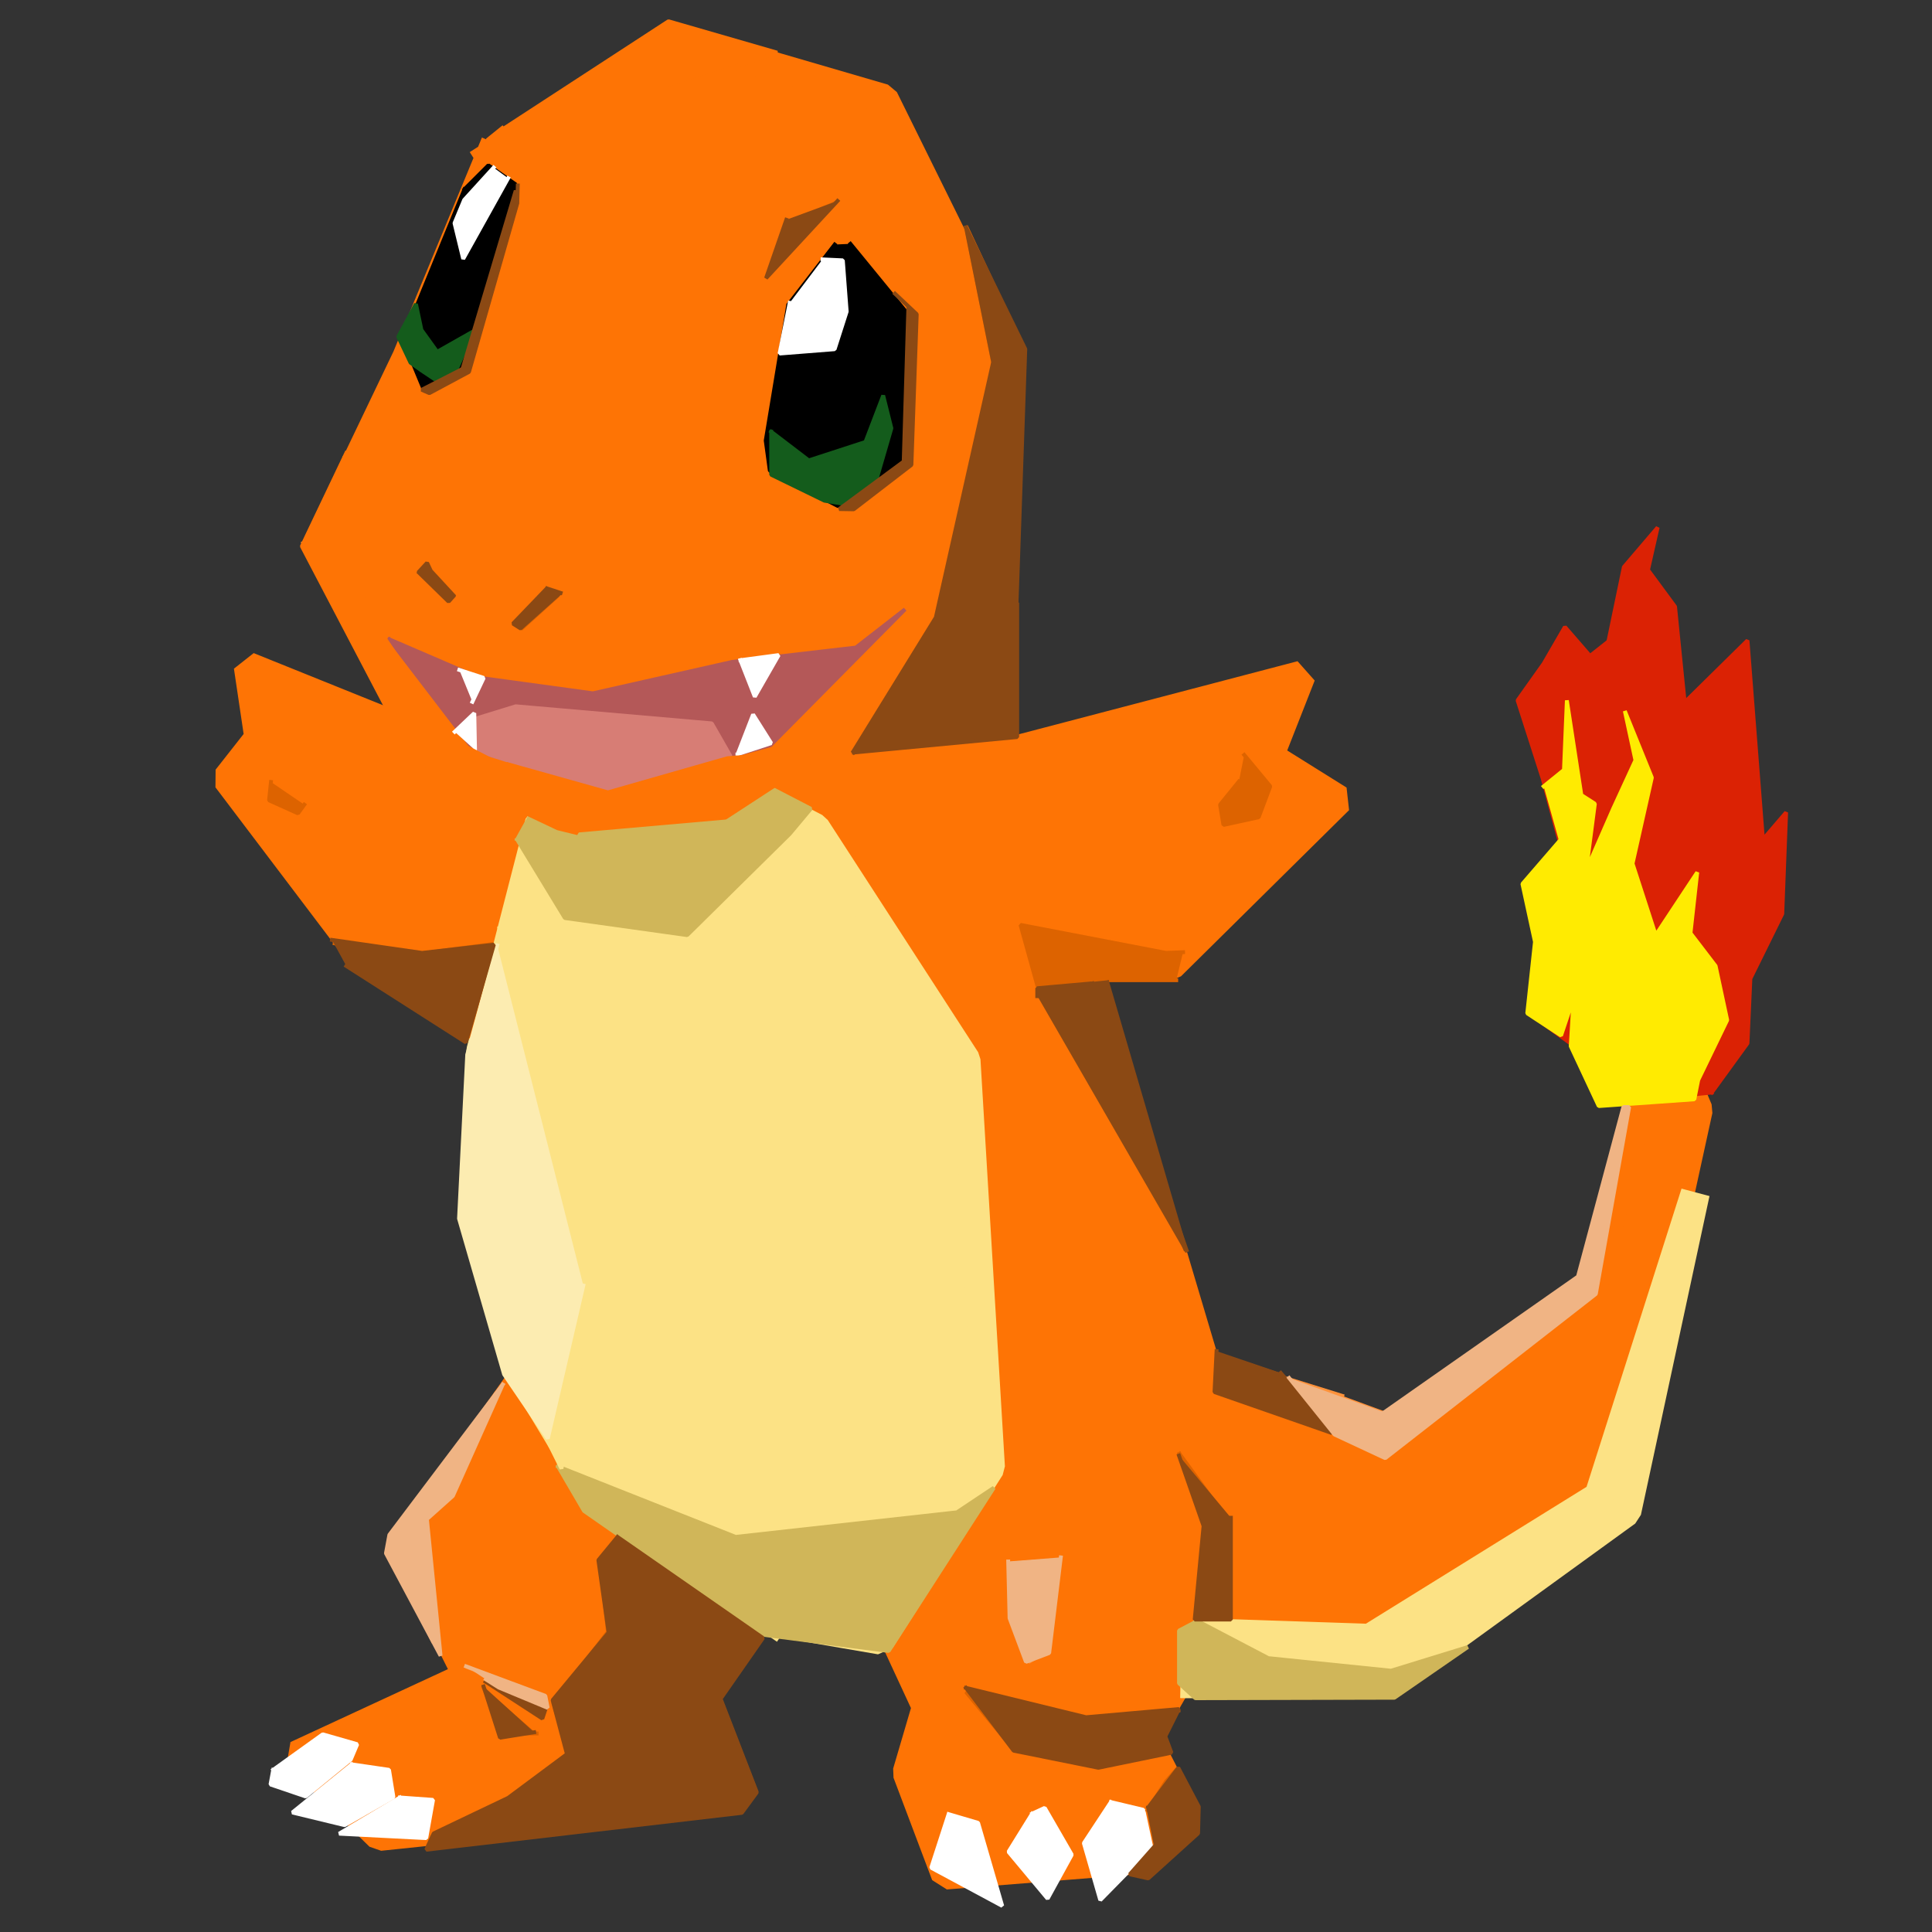 <?xml version="1.0" standalone="no"?>
<!DOCTYPE svg PUBLIC "-//W3C//DTD SVG 20010904//EN" "http://www.w3.org/TR/2001/REC-SVG-20010904/DTD/svg10.dtd">
<!-- Created using Krita: https://krita.org -->
<svg xmlns="http://www.w3.org/2000/svg" 
    xmlns:xlink="http://www.w3.org/1999/xlink"
    xmlns:krita="http://krita.org/namespaces/svg/krita"
    xmlns:sodipodi="http://sodipodi.sourceforge.net/DTD/sodipodi-0.dtd"
    width="480pt"
    height="480pt"
    viewBox="0 0 480 480">
<rect x="0" y="0" width="480" height="480" fill="#333333" stroke="none"/>
<defs/>
<path id="shape0" transform="translate(56.4, 9.36)" fill="#fe7405" fill-rule="evenodd" stroke="#fe7405" stroke-width="7.2" stroke-linecap="square" stroke-linejoin="bevel" d="M65.28 29.52L111.36 0L163.2 15.12L193.44 76.32L192.72 177.84L266.88 158.4L258.96 178.56L276.24 189.36L234.48 230.64L213.6 230.64L243.12 329.76L288.48 345.6L339.6 309.6L356.16 244.08L365.52 266.4L343.92 365.04L287.76 406.08L238.08 405.36L228.24 422.4L238.32 442.08L226.8 452.64L178.56 456.48L168.96 431.04L173.76 414.72L164.64 395.04L133.92 389.76L118.08 411.84L127.68 437.52L37.92 446.88L17.28 426.72L59.76 407.04L43.68 374.88L75.6 329.76L66 286.32L66.72 248.88L32.16 226.56L0 184.08L7.92 174L5.28 156.24L51.12 174.72L32.64 143.52L22.56 125.52L44.64 79.44L65.28 29.52" sodipodi:nodetypes="cccccccccccccccccccccccccccccccccccccccccccc"/><path id="shape1" transform="translate(296.88, 296.4)" fill="#fce285" fill-rule="evenodd" stroke="#fce285" stroke-width="7.2" stroke-linecap="square" stroke-linejoin="bevel" d="M0 121.92L48 122.16L107.28 79.2L124.32 0L100.32 75.36L43.44 110.64L0.24 109.2L0 121.92" sodipodi:nodetypes="cccccccc"/><path id="shape2" transform="translate(118.879, 187.016)" fill="#fce285" fill-rule="evenodd" stroke="#fce285" stroke-width="7.2" stroke-linecap="square" stroke-linejoin="bevel" d="M73.228 215.866L29.783 185.997L9.079 151.717L0 110.309L0.594 73.992L15.189 17.31L47.772 0L83.75 18.668L121.121 76.368L127.194 177.512L99.872 220.448L73.228 215.866" sodipodi:nodetypes="cccccccccccc"/><path id="shape3" transform="translate(84.259, 446.58)" fill="#ffffff" fill-rule="evenodd" stroke="#ffffff" stroke-width="0.96" stroke-linecap="square" stroke-linejoin="bevel" d="M15.104 0L0 8.994L21.637 10.098L23.334 0.594L15.104 0" sodipodi:nodetypes="ccccc"/><path id="shape4" transform="translate(72.634, 438.35)" fill="#ffffff" fill-rule="evenodd" stroke="#ffffff" stroke-width="0.96" stroke-linecap="square" stroke-linejoin="bevel" d="M14.764 0L24.013 1.358L25.116 8.146L12.982 15.104L0 11.964L14.764 0" sodipodi:nodetypes="cccccc"/><path id="shape5" transform="translate(67.203, 430.883)" fill="#ffffff" fill-rule="evenodd" stroke="#ffffff" stroke-width="0.96" stroke-linecap="square" stroke-linejoin="bevel" d="M0.679 8.825L12.982 0L21.553 2.461L19.94 6.279L8.74 15.443L0 12.473L0.679 8.825" sodipodi:nodetypes="ccccccc"/><path id="shape6" transform="translate(231.36, 450.72)" fill="#ffffff" fill-rule="evenodd" stroke="#ffffff" stroke-width="0.96" stroke-linecap="square" stroke-linejoin="bevel" d="M4.32 0L0 13.32L17.64 22.8L11.64 2.16L4.32 0" sodipodi:nodetypes="ccccc"/><path id="shape7" transform="translate(250.56, 449.16)" fill="#ffffff" fill-rule="evenodd" stroke="#ffffff" stroke-width="0.96" stroke-linecap="square" stroke-linejoin="bevel" d="M5.88 1.44L0 10.92L9.72 22.56L15.72 11.64L9 0L5.88 1.44" sodipodi:nodetypes="cccccc"/><path id="shape8" transform="translate(269.28, 447.72)" fill="#ffffff" fill-rule="evenodd" stroke="#ffffff" stroke-width="0.96" stroke-linecap="square" stroke-linejoin="bevel" d="M6.72 0L14.76 1.92L16.8 11.4L4.08 24.36L0 10.2L6.72 0" sodipodi:nodetypes="cccccc"/><path id="shape9" transform="translate(138.65, 364.358)" fill="#d0b659" fill-rule="evenodd" stroke="#d0b659" stroke-width="0.96" stroke-linecap="square" stroke-linejoin="bevel" d="M0 0L44.123 17.48L99.108 11.37L108.272 5.261L82.138 45.821L50.572 41.748L6.449 11.031L0 0" sodipodi:nodetypes="cccccccc"/><path id="shape10" transform="translate(292.92, 402.72)" fill="#d0b659" fill-rule="evenodd" stroke="#d0b659" stroke-width="0.96" stroke-linecap="square" stroke-linejoin="bevel" d="M4.56 0L22.2 9.24L52.68 12.36L71.76 6.48L53.52 19.08L4.08 19.2L0 15.48L0 2.4L4.56 0" sodipodi:nodetypes="ccccccccc"/><path id="shape11" transform="translate(128.467, 183.791)" fill="#d0b659" fill-rule="evenodd" stroke="#d0b659" stroke-width="0.96" stroke-linecap="square" stroke-linejoin="bevel" d="M0 24.777L11.879 44.293L42.257 48.536L67.713 23.419L72.973 17.14L39.881 0L35.638 0.17L3.394 18.668L0 24.777" sodipodi:nodetypes="ccccccccc"/><path id="shape12" transform="translate(106.236, 382.177)" fill="#dd6300" fill-rule="evenodd" stroke="#dd6300" stroke-width="0.96" stroke-linecap="square" stroke-linejoin="bevel" d="M82.986 24.777L47.348 0L42.935 6.279L44.802 23.25L31.226 40.899L35.299 54.306L19.516 65.506L1.188 73.992L0 76.537L77.725 67.882L81.628 62.961L72.464 39.372L82.986 24.777" sodipodi:nodetypes="ccccccccccccc"/><path id="shape13" transform="translate(240, 420.361)" fill="#dd6300" fill-rule="evenodd" stroke="#dd6300" stroke-width="0.96" stroke-linecap="square" stroke-linejoin="bevel" d="M52.742 4.582L29.832 7.297L0 0L11.674 14.086L32.887 17.819L50.197 14.425L49.009 11.201" sodipodi:nodetypes="ccccccc"/><path id="shape14" transform="translate(281.711, 439.538)" fill="#dd6300" fill-rule="evenodd" stroke="#dd6300" stroke-width="0.96" stroke-linecap="square" stroke-linejoin="bevel" d="M3.394 10.182L7.976 3.055L10.691 0L15.443 9.843L15.274 15.104L2.885 26.644L0 25.626L5.431 19.686" sodipodi:nodetypes="cccccccc"/><path id="shape15" transform="translate(120.6, 417.84)" fill="#dd6300" fill-rule="evenodd" stroke="#dd6300" stroke-width="0.96" stroke-linecap="square" stroke-linejoin="bevel" d="M0 0L14.64 6.48L13.92 8.52" sodipodi:nodetypes="ccc"/><path id="shape16" transform="translate(120.12, 419.28)" fill="#dd6300" fill-rule="evenodd" stroke="#dd6300" stroke-width="0.96" stroke-linecap="square" stroke-linejoin="bevel" d="M0 0L4.8 11.4L13.2 11.4" sodipodi:nodetypes="ccc"/><path id="shape17" transform="translate(293.04, 361.2)" fill="#dd6300" fill-rule="evenodd" stroke="#dd6300" stroke-width="0.96" stroke-linecap="square" stroke-linejoin="bevel" d="M0 0L12.24 16.8L12.24 40.8L4.56 40.8L6.96 18L0 0" sodipodi:nodetypes="cccccc"/><path id="shape18" transform="translate(83.156, 234.363)" fill="#dd6300" fill-rule="evenodd" stroke="#dd6300" stroke-width="0.96" stroke-linecap="square" stroke-linejoin="bevel" d="M0 0L20.025 2.715L39.372 0.17L33.262 23.419L2.715 3.903" sodipodi:nodetypes="ccccc"/><path id="shape19" transform="translate(253.54, 229.781)" fill="#dd6300" fill-rule="evenodd" stroke="#dd6300" stroke-width="0.96" stroke-linecap="square" stroke-linejoin="bevel" d="M38.693 13.746L21.553 13.746L4.243 15.274L0 0L36.147 6.958L40.39 6.788" sodipodi:nodetypes="cccccc"/><path id="shape20" transform="translate(303.12, 187.56)" fill="#dd6300" fill-rule="evenodd" stroke="#dd6300" stroke-width="0.96" stroke-linecap="square" stroke-linejoin="bevel" d="M6 0L12.48 7.8L9.6 15.48L0.84 17.4L0 12.36L4.68 6.6" sodipodi:nodetypes="cccccc"/><path id="shape21" transform="translate(66.84, 194.28)" fill="#dd6300" fill-rule="evenodd" stroke="#dd6300" stroke-width="0.96" stroke-linecap="square" stroke-linejoin="bevel" d="M0.48 0L0 4.56L7.2 7.8L8.76 5.64" sodipodi:nodetypes="cccc"/><path id="shape22" transform="translate(96.902, 346.539)" fill="#ff923a" fill-rule="evenodd" stroke="#ff923a" stroke-width="0.96" stroke-linecap="square" stroke-linejoin="bevel" d="M26.135 0L15.104 24.438L0.17 39.711L0 36.317" sodipodi:nodetypes="cccc"/><path id="shape23" transform="translate(96.732, 378.274)" fill="#ff923a" fill-rule="evenodd" stroke="#ff923a" stroke-width="0.96" stroke-linecap="square" stroke-linejoin="bevel" d="M8.825 0L11.031 29.868L0 7.637" sodipodi:nodetypes="ccc"/><path id="shape24" transform="translate(116.28, 414.24)" fill="#ff923a" fill-rule="evenodd" stroke="#ff923a" stroke-width="0.96" stroke-linecap="square" stroke-linejoin="bevel" d="M0 0L18.84 7.68L18.96 9.6" sodipodi:nodetypes="ccc"/><path id="shape25" transform="translate(251.164, 387.608)" fill="#ff923a" fill-rule="evenodd" stroke="#ff923a" stroke-width="0.96" stroke-linecap="square" stroke-linejoin="bevel" d="M5.77 6.788L0.509 14.595L4.412 25.286L8.485 22.741L11.37 0L0 0.849L0.849 14.086" sodipodi:nodetypes="ccccccc"/><path id="shape26" transform="translate(331.096, 265.759)" fill="#ff923a" fill-rule="evenodd" stroke="#ff923a" stroke-width="0.96" stroke-linecap="square" stroke-linejoin="bevel" d="M1.697 81.289L13.237 85.532L61.773 51.081L74.671 0L64.997 55.494L12.728 95.714L0 89.265" sodipodi:nodetypes="ccccccc"/><path id="shape27" transform="translate(315, 341.04)" fill="#ff923a" fill-rule="evenodd" stroke="#ff923a" stroke-width="0.96" stroke-linecap="square" stroke-linejoin="bevel" d="M16.2 14.16L0 0L18.48 5.76" sodipodi:nodetypes="ccc"/><path id="shape28" transform="translate(377.04, 131.04)" fill="#db2204" fill-rule="evenodd" stroke="#db2204" stroke-width="0.96" stroke-linecap="square" stroke-linejoin="bevel" d="M48.24 140.4L57.12 128.16L57.84 112.08L65.76 96L66.72 70.8L60.96 77.52L57.12 28.08L41.52 43.44L39.12 19.68L32.4 10.56L34.8 0L26.4 9.84L22.56 28.32L18 31.92L11.76 24.72L6.48 33.84L0 42.96L6.24 62.4L10.56 78.48L2.64 88.32L5.28 102.24L2.88 120.72L13.44 128.4L20.16 143.28L48.24 140.4" sodipodi:nodetypes="ccccccccccccccccccccccccc"/><path id="shape29" transform="translate(378.24, 174)" fill="#ffeb01" fill-rule="evenodd" stroke="#ffeb01" stroke-width="0.96" stroke-linecap="square" stroke-linejoin="bevel" d="M5.28 21.36L10.32 17.28L11.04 0L14.64 23.52L18 25.68L15.84 42.24L22.56 26.88L28.08 14.88L25.44 2.64L32.16 19.2L27.36 40.56L33.12 58.32L43.44 42.72L41.76 57.84L48 66L50.88 79.44L43.68 94.32L42.72 99.12L18.96 100.8L12 85.92L12.72 73.92L9.6 83.28L1.2 77.76L3.12 60L0 45.6L9.12 35.04" sodipodi:nodetypes="cccccccccccccccccccccccccc"/><path id="shape30" transform="translate(302.16, 336.48)" fill="#dd6300" fill-rule="evenodd" stroke="#dd6300" stroke-width="0.96" stroke-linecap="square" stroke-linejoin="bevel" d="M0.36 0L15.84 5.16L28.32 18.96L0 8.4L0.36 0" sodipodi:nodetypes="ccccc"/><path id="shape31" transform="translate(190.24, 60.585)" fill="#000000" fill-rule="evenodd" stroke="#000000" stroke-width="0.96" stroke-linecap="square" stroke-linejoin="bevel" d="M17.14 0.17L5.6 15.104L0 48.875L1.018 56.342L17.989 65.167L33.602 53.627L34.79 16.801L21.044 0" sodipodi:nodetypes="cccccccc"/><path id="shape32" transform="translate(100.126, 41.069)" fill="#000000" fill-rule="evenodd" stroke="#000000" stroke-width="0.96" stroke-linecap="square" stroke-linejoin="bevel" d="M15.274 5.94L21.213 0L28.001 4.752L14.764 49.554L4.921 55.154L0 43.275L15.274 5.94" sodipodi:nodetypes="ccccccc"/><path id="shape33" transform="translate(191.598, 98.26)" fill="#145c1c" fill-rule="evenodd" stroke="#145c1c" stroke-width="0.96" stroke-linecap="square" stroke-linejoin="bevel" d="M0 8.994L9.334 16.122L23.419 11.54L27.832 0L29.868 8.146L25.965 21.553L18.328 26.983L13.237 26.135L0 19.686L0 8.994" sodipodi:nodetypes="cccccccccc"/><path id="shape34" transform="translate(98.938, 75.519)" fill="#145c1c" fill-rule="evenodd" stroke="#145c1c" stroke-width="0.96" stroke-linecap="square" stroke-linejoin="bevel" d="M5.77 6.449L9.673 11.879L18.668 6.788L14.255 16.801L9.504 19.007L5.94 16.631L3.055 14.595L0 8.146L4.412 0L5.77 6.449" sodipodi:nodetypes="cccccccccc"/><path id="shape35" transform="translate(193.68, 64.44)" fill="#ffffff" fill-rule="evenodd" stroke="#ffffff" stroke-width="0.96" stroke-linecap="square" stroke-linejoin="bevel" d="M10.68 0L15.72 0.24L16.68 12.96L13.68 22.32L0 23.4L2.52 10.8" sodipodi:nodetypes="cccccc"/><path id="shape36" transform="translate(112.92, 41.64)" fill="#ffffff" fill-rule="evenodd" stroke="#ffffff" stroke-width="0.96" stroke-linecap="square" stroke-linejoin="bevel" d="M9.72 0L2.4 8.04L0 13.8L2.16 22.68L13.32 2.64" sodipodi:nodetypes="ccccc"/><path id="shape37" transform="translate(96.732, 151.377)" fill="#b45858" fill-rule="evenodd" stroke="#b45858" stroke-width="0.96" stroke-linecap="square" stroke-linejoin="bevel" d="M0 7.467L22.062 16.971L50.572 20.874L85.192 13.067L115.909 9.504L128.128 0L94.696 33.771L54.475 44.802L21.044 34.959L0 7.467" sodipodi:nodetypes="cccccccccc"/><path id="shape38" transform="translate(113.703, 175.476)" fill="#d77d75" fill-rule="evenodd" stroke="#d77d75" stroke-width="0.96" stroke-linecap="square" stroke-linejoin="bevel" d="M5.261 11.201L37.335 21.298L67.797 12.389L63.13 4.243L14.425 0L2.291 3.734L0 6.364" sodipodi:nodetypes="ccccccc"/><path id="shape39" transform="translate(183.961, 162.748)" fill="#ffffff" fill-rule="evenodd" stroke="#ffffff" stroke-width="0.96" stroke-linecap="square" stroke-linejoin="bevel" d="M0 1.273L3.564 10.352L9.504 0L0 1.273" sodipodi:nodetypes="cccc"/><path id="shape40" transform="translate(183.282, 177.512)" fill="#ffffff" fill-rule="evenodd" stroke="#ffffff" stroke-width="0.96" stroke-linecap="square" stroke-linejoin="bevel" d="M0 9.843L3.818 0L8.316 7.128L0 9.843" sodipodi:nodetypes="cccc"/><path id="shape41" transform="translate(114.12, 166.44)" fill="#ffffff" fill-rule="evenodd" stroke="#ffffff" stroke-width="0.96" stroke-linecap="square" stroke-linejoin="bevel" d="M0 0L6.06 1.98L3.24 7.92" sodipodi:nodetypes="ccc"/><path id="shape42" transform="translate(112.98, 177.18)" fill="#ffffff" fill-rule="evenodd" stroke="#ffffff" stroke-width="0.96" stroke-linecap="square" stroke-linejoin="bevel" d="M0 4.62L4.86 0L5.04 9.18" sodipodi:nodetypes="ccc"/><path id="shape43" transform="translate(106.32, 141.6)" fill="#dd6300" fill-rule="evenodd" stroke="#dd6300" stroke-width="0.96" stroke-linecap="square" stroke-linejoin="bevel" d="M0 0L2.64 4.08" sodipodi:nodetypes="cc"/><path id="shape44" transform="translate(131.28, 148.56)" fill="#dd6300" fill-rule="evenodd" stroke="#dd6300" stroke-width="0.96" stroke-linecap="square" stroke-linejoin="bevel" d="M5.04 0L0 4.32" sodipodi:nodetypes="cc"/><path id="shape45" transform="translate(190.68, 50.52)" fill="#dd6300" fill-rule="evenodd" stroke="#dd6300" stroke-width="0.96" stroke-linecap="square" stroke-linejoin="bevel" d="M16.68 0L5.4 4.8L0 17.88" sodipodi:nodetypes="ccc"/><path id="shape46" transform="translate(104.64, 140.52)" fill="#dd6300" fill-rule="evenodd" stroke="#dd6300" stroke-width="0.96" stroke-linecap="square" stroke-linejoin="bevel" d="M1.2 0L0 1.56L6.84 8.52L7.68 7.2" sodipodi:nodetypes="cccc"/><path id="shape47" transform="translate(127.8, 147.36)" fill="#dd6300" fill-rule="evenodd" stroke="#dd6300" stroke-width="0.96" stroke-linecap="square" stroke-linejoin="bevel" d="M8.04 0L0 7.56L1.68 8.88L10.56 0.84" sodipodi:nodetypes="cccc"/><path id="shape48" transform="translate(121.509, 186.337)" fill="#fe7405" fill-rule="evenodd" stroke="#fe7405" stroke-width="0.96" stroke-linecap="square" stroke-linejoin="bevel" d="M0 10.861L22.062 20.025L58.718 16.801L84.513 0L59.227 2.036L29.529 10.522L4.752 3.564" sodipodi:nodetypes="ccccccc"/><path id="shape49" transform="translate(75.349, 113.872)" fill="#ff923a" fill-rule="evenodd" stroke="#ff923a" stroke-width="0.96" stroke-linecap="square" stroke-linejoin="bevel" d="M10.182 0L5.6 26.474L36.147 71.955L58.379 86.38L61.094 90.114L27.492 74.161L0 21.044" sodipodi:nodetypes="ccccccc"/><path id="shape50" transform="translate(125.28, 6.24)" fill="#ff923a" fill-rule="evenodd" stroke="#ff923a" stroke-width="0.96" stroke-linecap="square" stroke-linejoin="bevel" d="M40.56 0L0 26.64L35.28 11.52L64.8 6.24" sodipodi:nodetypes="cccc"/><path id="shape51" transform="translate(217.2, 56.16)" fill="#dd6300" fill-rule="evenodd" stroke="#dd6300" stroke-width="0.96" stroke-linecap="square" stroke-linejoin="bevel" d="M0 125.04L35.04 89.76L36.72 29.76L22.8 0L29.76 35.04L16.56 95.28L0 125.04" sodipodi:nodetypes="ccccccc"/><path id="shape52" transform="translate(115.4, 230.63)" fill="#fce285" fill-rule="evenodd" stroke="#fce285" stroke-width="0.96" stroke-linecap="square" stroke-linejoin="bevel" d="M8.655 0L17.14 57.7L29.359 105.557L24.098 134.237L7.128 100.126L0 69.24" sodipodi:nodetypes="cccccc"/><path id="shape53" transform="translate(114.042, 234.873)" fill="#fcecb1" fill-rule="evenodd" stroke="#fcecb1" stroke-width="0.96" stroke-linecap="square" stroke-linejoin="bevel" d="M9.504 0L2.036 27.153L0 67.882L11.201 106.575L22.062 122.527L30.886 84.513" sodipodi:nodetypes="cccccc"/><path id="shape0" transform="translate(211.793, 56.512)" fill="#8b4914" fill-rule="evenodd" stroke="#8b4914" stroke-width="0.96" stroke-linecap="square" stroke-linejoin="bevel" d="M28.207 0L42.935 30.208L40.39 104.369L0 130.504L20.704 96.902L34.959 33.432L28.207 0" sodipodi:nodetypes="ccccccc"/><path id="shape1" transform="translate(212.16, 149.76)" fill="#8b4914" fill-rule="evenodd" stroke="#8b4914" stroke-width="0.96" stroke-linecap="square" stroke-linejoin="bevel" d="M0 37.2L40.56 33.36L40.56 0L0 37.2" sodipodi:nodetypes="cccc"/><path id="shape2" transform="translate(268.644, 244.037)" fill="#8b4914" fill-rule="evenodd" stroke="#8b4914" stroke-width="0.96" stroke-linecap="square" stroke-linejoin="bevel" d="M6.449 0L25.965 66.694L0 0.679L6.449 0" sodipodi:nodetypes="cccc"/><path id="shape3" transform="translate(258, 244.32)" fill="#8b4914" fill-rule="evenodd" stroke="#8b4914" stroke-width="0.96" stroke-linecap="square" stroke-linejoin="bevel" d="M0 2.64L36.96 66.72L13.44 0" sodipodi:nodetypes="ccc"/><path id="shape4" transform="translate(257.7, 244.32)" fill="#8b4914" fill-rule="evenodd" stroke="#8b4914" stroke-width="0.96" stroke-linecap="square" stroke-linejoin="bevel" d="M0 3.18L0 1.2L13.5 0L4.44 4.92" sodipodi:nodetypes="cccc"/><path id="shape5" transform="translate(301.737, 335.678)" fill="#8b4914" fill-rule="evenodd" stroke="#8b4914" stroke-width="0.96" stroke-linecap="square" stroke-linejoin="bevel" d="M0.509 0L0 10.182L29.189 20.365L16.461 5.431" sodipodi:nodetypes="cccc"/><path id="shape6" transform="translate(292.912, 361.643)" fill="#8b4914" fill-rule="evenodd" stroke="#8b4914" stroke-width="0.96" stroke-linecap="square" stroke-linejoin="bevel" d="M0 0L6.109 17.48L3.903 40.729L12.898 40.729L12.898 15.443" sodipodi:nodetypes="ccccc"/><path id="shape7" transform="translate(280.693, 439.198)" fill="#8b4914" fill-rule="evenodd" stroke="#8b4914" stroke-width="0.96" stroke-linecap="square" stroke-linejoin="bevel" d="M4.582 9.843L12.049 0L17.14 9.673L16.971 16.292L4.582 27.492L0 26.474L6.449 19.177L4.582 9.843" sodipodi:nodetypes="cccccccc"/><path id="shape8" transform="translate(240, 419.343)" fill="#8b4914" fill-rule="evenodd" stroke="#8b4914" stroke-width="0.96" stroke-linecap="square" stroke-linejoin="bevel" d="M0 0L11.843 15.613L32.887 19.856L51.045 16.122L49.518 12.049L52.912 5.261L29.832 7.297L0 0" sodipodi:nodetypes="cccccccc"/><path id="shape9" transform="translate(105.896, 381.838)" fill="#8b4914" fill-rule="evenodd" stroke="#8b4914" stroke-width="0.96" stroke-linecap="square" stroke-linejoin="bevel" d="M47.518 0L83.665 25.116L73.143 40.22L82.138 63.47L78.404 68.561L0 77.725L1.867 73.652L20.365 64.828L34.959 53.966L31.395 40.56L45.311 23.759L42.766 5.77L47.518 0" sodipodi:nodetypes="ccccccccccccc"/><path id="shape10" transform="translate(120.152, 419.003)" fill="#8b4914" fill-rule="evenodd" stroke="#8b4914" stroke-width="0.96" stroke-linecap="square" stroke-linejoin="bevel" d="M0 0L4.073 12.728L12.558 11.37" sodipodi:nodetypes="ccc"/><path id="shape11" transform="translate(120.661, 417.815)" fill="#8b4914" fill-rule="evenodd" stroke="#8b4914" stroke-width="0.96" stroke-linecap="square" stroke-linejoin="bevel" d="M0 0L14.086 9.164L14.934 6.619" sodipodi:nodetypes="ccc"/><path id="shape12" transform="translate(190.32, 49.92)" fill="#8b4914" fill-rule="evenodd" stroke="#8b4914" stroke-width="0.96" stroke-linecap="square" stroke-linejoin="bevel" d="M5.04 4.68L0 19.2L17.76 0" sodipodi:nodetypes="ccc"/><path id="shape13" transform="translate(127.449, 146.286)" fill="#8b4914" fill-rule="evenodd" stroke="#8b4914" stroke-width="0.96" stroke-linecap="square" stroke-linejoin="bevel" d="M8.316 0L0 8.655L1.867 9.843L11.37 1.358" sodipodi:nodetypes="cccc"/><path id="shape14" transform="translate(135.934, 146.201)" fill="#8b4914" fill-rule="evenodd" stroke="#8b4914" stroke-width="0.96" stroke-linecap="square" stroke-linejoin="bevel" d="M0 0L3.352 1.103" sodipodi:nodetypes="cc"/><path id="shape15" transform="translate(104.199, 139.837)" fill="#8b4914" fill-rule="evenodd" stroke="#8b4914" stroke-width="0.96" stroke-linecap="square" stroke-linejoin="bevel" d="M0 2.079L1.909 0L2.843 1.994L8.443 8.061" sodipodi:nodetypes="cccc"/><path id="shape16" transform="translate(104.114, 142.298)" fill="#8b4914" fill-rule="evenodd" stroke="#8b4914" stroke-width="0.96" stroke-linecap="square" stroke-linejoin="bevel" d="M8.485 5.897L7.34 7.17L0 0" sodipodi:nodetypes="ccc"/><path id="shape17" transform="translate(104.263, 141.683)" fill="#8b4914" fill-rule="evenodd" stroke="#8b4914" stroke-width="0.96" stroke-linecap="square" stroke-linejoin="bevel" d="M1.252 0L0 0.424L6.958 6.64L7.891 5.897" sodipodi:nodetypes="cccc"/><path id="shape18" transform="translate(208.5, 72.96)" fill="#8b4914" fill-rule="evenodd" stroke="#8b4914" stroke-width="0.96" stroke-linecap="square" stroke-linejoin="bevel" d="M13.86 0L19.26 5.1L17.94 42.54L3.6 53.58L0 53.52L16.02 41.7L17.16 3.9" sodipodi:nodetypes="ccccccc"/><path id="shape19" transform="translate(104.76, 46.08)" fill="#8b4914" fill-rule="evenodd" stroke="#8b4914" stroke-width="0.96" stroke-linecap="square" stroke-linejoin="bevel" d="M23.88 0L23.76 4.44L11.76 46.32L1.92 51.6L0 50.76L11.28 45" sodipodi:nodetypes="cccccc"/><path id="shape20" transform="translate(114.891, 47.348)" fill="#8b4914" fill-rule="evenodd" stroke="#8b4914" stroke-width="0.96" stroke-linecap="square" stroke-linejoin="bevel" d="M0 44.378L13.237 0L13.576 2.885L1.697 44.378" sodipodi:nodetypes="cccc"/><path id="shape21" transform="translate(82.477, 233.515)" fill="#8b4914" fill-rule="evenodd" stroke="#8b4914" stroke-width="0.96" stroke-linecap="square" stroke-linejoin="bevel" d="M0 0L22.401 3.224L40.22 1.188L33.262 25.456L3.564 6.485" sodipodi:nodetypes="ccccc"/><path id="shape22" transform="translate(320.28, 275.04)" fill="#f0b484" fill-rule="evenodd" stroke="#f0b484" stroke-width="0.96" stroke-linecap="square" stroke-linejoin="bevel" d="M0 67.32L11.28 81.36L23.88 87.24L76.2 46.44L84.48 0L83.04 0L71.76 42.12L23.64 75.84" sodipodi:nodetypes="cccccccc"/><path id="shape23" transform="translate(250.485, 386.929)" fill="#f0b484" fill-rule="evenodd" stroke="#f0b484" stroke-width="0.96" stroke-linecap="square" stroke-linejoin="bevel" d="M0 1.018L0.339 15.104L4.412 25.965L10.182 23.759L13.067 0" sodipodi:nodetypes="ccccc"/><path id="shape24" transform="translate(95.884, 343.993)" fill="#f0b484" fill-rule="evenodd" stroke="#f0b484" stroke-width="0.96" stroke-linecap="square" stroke-linejoin="bevel" d="M29.02 0L16.631 27.662L10.182 33.432L13.576 67.373L0 41.917L0.849 37.335L29.02 0" sodipodi:nodetypes="ccccccc"/><path id="shape25" transform="translate(115.8, 414)" fill="#f0b484" fill-rule="evenodd" stroke="#f0b484" stroke-width="0.96" stroke-linecap="square" stroke-linejoin="bevel" d="M0 0L19.68 7.32L20.28 10.32L8.16 5.28L4.92 3.24" sodipodi:nodetypes="ccccc"/><path id="shape26" transform="translate(123.6, 5.28)" fill="#fe7405" fill-rule="evenodd" stroke="#fe7405" stroke-width="0.96" stroke-linecap="square" stroke-linejoin="bevel" d="M0.48 27.36L42.48 0L69.48 7.8L11.4 27.12L0 30.12" sodipodi:nodetypes="ccccc"/><path id="shape27" transform="translate(121.08, 31.8)" fill="#fe7405" fill-rule="evenodd" stroke="#fe7405" stroke-width="0.96" stroke-linecap="square" stroke-linejoin="bevel" d="M3.72 0L0 3L1.32 3.96L5.76 0.24" sodipodi:nodetypes="cccc"/><path id="shape28" transform="translate(75, 112.56)" fill="#fe7405" fill-rule="evenodd" stroke="#fe7405" stroke-width="0.96" stroke-linecap="square" stroke-linejoin="bevel" d="M11.04 0L0 23.16L27.84 76.32L63.6 93.24L68.52 94.44L57 81.36L37.44 71.28L12.72 34.2L21.36 1.56" sodipodi:nodetypes="ccccccccc"/>
</svg>
